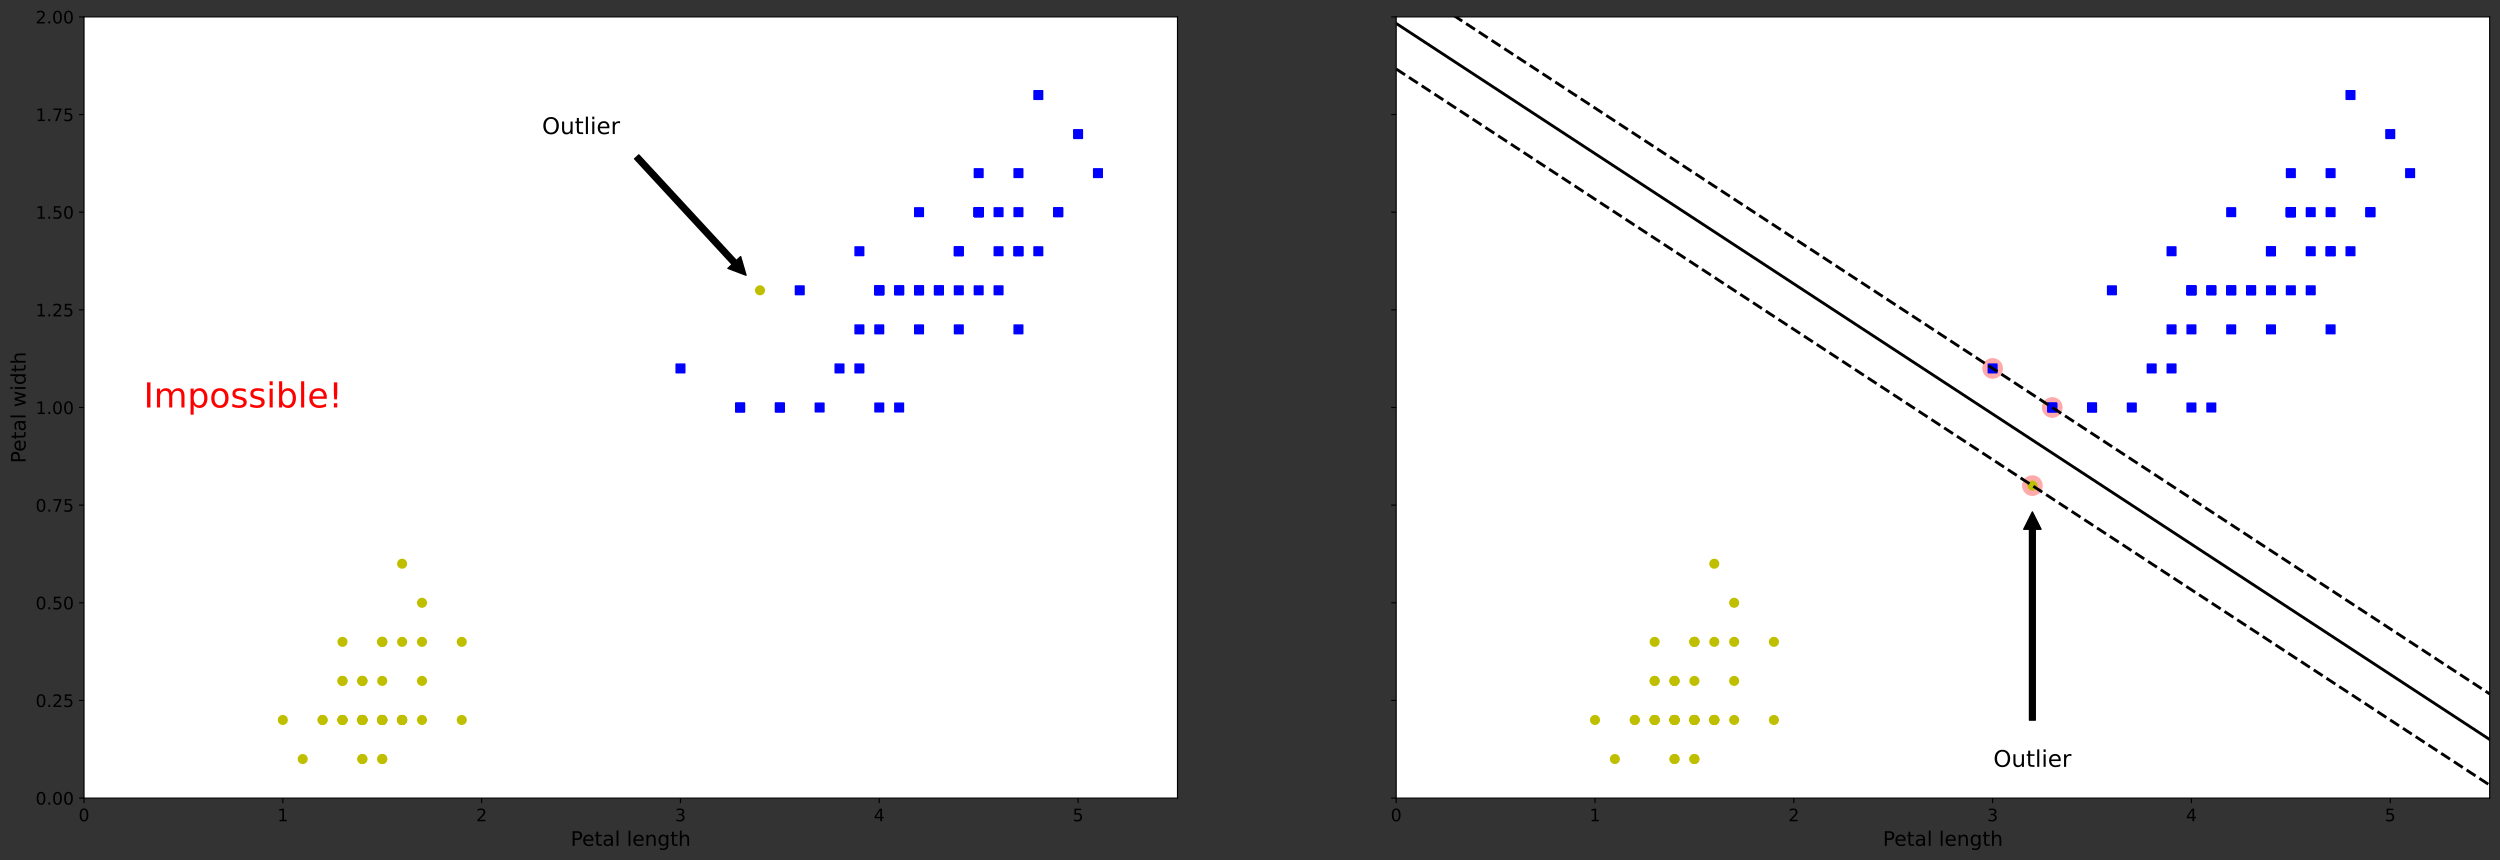 <?xml version="1.0" encoding="utf-8" standalone="no"?>
<!DOCTYPE svg PUBLIC "-//W3C//DTD SVG 1.1//EN"
  "http://www.w3.org/Graphics/SVG/1.1/DTD/svg11.dtd">
<!-- Created with matplotlib (https://matplotlib.org/) -->
<svg height="598.722pt" version="1.1" viewBox="0 0 1739.668 598.722" width="1739.668pt" xmlns="http://www.w3.org/2000/svg" xmlns:xlink="http://www.w3.org/1999/xlink">
 <rect x="0" y="0" width="1739.668" height="598.722" fill="#333333" stroke="none"/>

 <defs>
  <style type="text/css">*{stroke-linecap:butt;stroke-linejoin:round;}</style>
 </defs>
 <g id="figure_1">
  <g id="patch_1">
   <path d="M 0 598.722 
L 1739.668 598.722 
L 1739.668 0 
L 0 0 
z
" style="fill:none;"/>
  </g>
  <g id="axes_1">
   <g id="patch_2">
    <path d="M 58.468 555.359 
L 819.377 555.359 
L 819.377 11.759 
L 58.468 11.759 
z
" style="fill:#ffffff;"/>
   </g>
   <g id="matplotlib.axis_1">
    <g id="xtick_1">
     <g id="line2d_1">
      <defs>
       <path d="M 0 0 
L 0 3.5 
" id="m8686610a6d" style="stroke:#000000;stroke-width:0.8;"/>
      </defs>
      <g>
       <use style="stroke:#000000;stroke-width:0.8;" x="58.468" xlink:href="#m8686610a6d" y="555.359"/>
      </g>
     </g>
     <g id="text_1">
      <!-- 0 -->
      <g transform="translate(54.651 571.477)scale(0.12 -0.12)">
       <defs>
        <path d="M 31.781 66.406 
Q 24.172 66.406 20.328 58.906 
Q 16.5 51.422 16.5 36.375 
Q 16.5 21.391 20.328 13.891 
Q 24.172 6.391 31.781 6.391 
Q 39.453 6.391 43.281 13.891 
Q 47.125 21.391 47.125 36.375 
Q 47.125 51.422 43.281 58.906 
Q 39.453 66.406 31.781 66.406 
z
M 31.781 74.219 
Q 44.047 74.219 50.516 64.516 
Q 56.984 54.828 56.984 36.375 
Q 56.984 17.969 50.516 8.266 
Q 44.047 -1.422 31.781 -1.422 
Q 19.531 -1.422 13.062 8.266 
Q 6.594 17.969 6.594 36.375 
Q 6.594 54.828 13.062 64.516 
Q 19.531 74.219 31.781 74.219 
z
" id="DejaVuSans-48"/>
       </defs>
       <use xlink:href="#DejaVuSans-48"/>
      </g>
     </g>
    </g>
    <g id="xtick_2">
     <g id="line2d_2">
      <g>
       <use style="stroke:#000000;stroke-width:0.8;" x="196.815" xlink:href="#m8686610a6d" y="555.359"/>
      </g>
     </g>
     <g id="text_2">
      <!-- 1 -->
      <g transform="translate(192.998 571.477)scale(0.12 -0.12)">
       <defs>
        <path d="M 12.406 8.297 
L 28.516 8.297 
L 28.516 63.922 
L 10.984 60.406 
L 10.984 69.391 
L 28.422 72.906 
L 38.281 72.906 
L 38.281 8.297 
L 54.391 8.297 
L 54.391 0 
L 12.406 0 
z
" id="DejaVuSans-49"/>
       </defs>
       <use xlink:href="#DejaVuSans-49"/>
      </g>
     </g>
    </g>
    <g id="xtick_3">
     <g id="line2d_3">
      <g>
       <use style="stroke:#000000;stroke-width:0.8;" x="335.162" xlink:href="#m8686610a6d" y="555.359"/>
      </g>
     </g>
     <g id="text_3">
      <!-- 2 -->
      <g transform="translate(331.345 571.477)scale(0.12 -0.12)">
       <defs>
        <path d="M 19.188 8.297 
L 53.609 8.297 
L 53.609 0 
L 7.328 0 
L 7.328 8.297 
Q 12.938 14.109 22.625 23.891 
Q 32.328 33.688 34.812 36.531 
Q 39.547 41.844 41.422 45.531 
Q 43.312 49.219 43.312 52.781 
Q 43.312 58.594 39.234 62.25 
Q 35.156 65.922 28.609 65.922 
Q 23.969 65.922 18.812 64.312 
Q 13.672 62.703 7.812 59.422 
L 7.812 69.391 
Q 13.766 71.781 18.938 73 
Q 24.125 74.219 28.422 74.219 
Q 39.75 74.219 46.484 68.547 
Q 53.219 62.891 53.219 53.422 
Q 53.219 48.922 51.531 44.891 
Q 49.859 40.875 45.406 35.406 
Q 44.188 33.984 37.641 27.219 
Q 31.109 20.453 19.188 8.297 
z
" id="DejaVuSans-50"/>
       </defs>
       <use xlink:href="#DejaVuSans-50"/>
      </g>
     </g>
    </g>
    <g id="xtick_4">
     <g id="line2d_4">
      <g>
       <use style="stroke:#000000;stroke-width:0.8;" x="473.509" xlink:href="#m8686610a6d" y="555.359"/>
      </g>
     </g>
     <g id="text_4">
      <!-- 3 -->
      <g transform="translate(469.692 571.477)scale(0.12 -0.12)">
       <defs>
        <path d="M 40.578 39.312 
Q 47.656 37.797 51.625 33 
Q 55.609 28.219 55.609 21.188 
Q 55.609 10.406 48.188 4.484 
Q 40.766 -1.422 27.094 -1.422 
Q 22.516 -1.422 17.656 -0.516 
Q 12.797 0.391 7.625 2.203 
L 7.625 11.719 
Q 11.719 9.328 16.594 8.109 
Q 21.484 6.891 26.812 6.891 
Q 36.078 6.891 40.938 10.547 
Q 45.797 14.203 45.797 21.188 
Q 45.797 27.641 41.281 31.266 
Q 36.766 34.906 28.719 34.906 
L 20.219 34.906 
L 20.219 43.016 
L 29.109 43.016 
Q 36.375 43.016 40.234 45.922 
Q 44.094 48.828 44.094 54.297 
Q 44.094 59.906 40.109 62.906 
Q 36.141 65.922 28.719 65.922 
Q 24.656 65.922 20.016 65.031 
Q 15.375 64.156 9.812 62.312 
L 9.812 71.094 
Q 15.438 72.656 20.344 73.438 
Q 25.25 74.219 29.594 74.219 
Q 40.828 74.219 47.359 69.109 
Q 53.906 64.016 53.906 55.328 
Q 53.906 49.266 50.438 45.094 
Q 46.969 40.922 40.578 39.312 
z
" id="DejaVuSans-51"/>
       </defs>
       <use xlink:href="#DejaVuSans-51"/>
      </g>
     </g>
    </g>
    <g id="xtick_5">
     <g id="line2d_5">
      <g>
       <use style="stroke:#000000;stroke-width:0.8;" x="611.857" xlink:href="#m8686610a6d" y="555.359"/>
      </g>
     </g>
     <g id="text_5">
      <!-- 4 -->
      <g transform="translate(608.039 571.477)scale(0.12 -0.12)">
       <defs>
        <path d="M 37.797 64.312 
L 12.891 25.391 
L 37.797 25.391 
z
M 35.203 72.906 
L 47.609 72.906 
L 47.609 25.391 
L 58.016 25.391 
L 58.016 17.188 
L 47.609 17.188 
L 47.609 0 
L 37.797 0 
L 37.797 17.188 
L 4.891 17.188 
L 4.891 26.703 
z
" id="DejaVuSans-52"/>
       </defs>
       <use xlink:href="#DejaVuSans-52"/>
      </g>
     </g>
    </g>
    <g id="xtick_6">
     <g id="line2d_6">
      <g>
       <use style="stroke:#000000;stroke-width:0.8;" x="750.204" xlink:href="#m8686610a6d" y="555.359"/>
      </g>
     </g>
     <g id="text_6">
      <!-- 5 -->
      <g transform="translate(746.386 571.477)scale(0.12 -0.12)">
       <defs>
        <path d="M 10.797 72.906 
L 49.516 72.906 
L 49.516 64.594 
L 19.828 64.594 
L 19.828 46.734 
Q 21.969 47.469 24.109 47.828 
Q 26.266 48.188 28.422 48.188 
Q 40.625 48.188 47.75 41.5 
Q 54.891 34.812 54.891 23.391 
Q 54.891 11.625 47.562 5.094 
Q 40.234 -1.422 26.906 -1.422 
Q 22.312 -1.422 17.547 -0.641 
Q 12.797 0.141 7.719 1.703 
L 7.719 11.625 
Q 12.109 9.234 16.797 8.062 
Q 21.484 6.891 26.703 6.891 
Q 35.156 6.891 40.078 11.328 
Q 45.016 15.766 45.016 23.391 
Q 45.016 31 40.078 35.438 
Q 35.156 39.891 26.703 39.891 
Q 22.75 39.891 18.812 39.016 
Q 14.891 38.141 10.797 36.281 
z
" id="DejaVuSans-53"/>
       </defs>
       <use xlink:href="#DejaVuSans-53"/>
      </g>
     </g>
    </g>
    <g id="text_7">
     <!-- Petal length -->
     <g transform="translate(397.133 588.611)scale(0.14 -0.14)">
      <defs>
       <path d="M 19.672 64.797 
L 19.672 37.406 
L 32.078 37.406 
Q 38.969 37.406 42.719 40.969 
Q 46.484 44.531 46.484 51.125 
Q 46.484 57.672 42.719 61.234 
Q 38.969 64.797 32.078 64.797 
z
M 9.812 72.906 
L 32.078 72.906 
Q 44.344 72.906 50.609 67.359 
Q 56.891 61.812 56.891 51.125 
Q 56.891 40.328 50.609 34.812 
Q 44.344 29.297 32.078 29.297 
L 19.672 29.297 
L 19.672 0 
L 9.812 0 
z
" id="DejaVuSans-80"/>
       <path d="M 56.203 29.594 
L 56.203 25.203 
L 14.891 25.203 
Q 15.484 15.922 20.484 11.062 
Q 25.484 6.203 34.422 6.203 
Q 39.594 6.203 44.453 7.469 
Q 49.312 8.734 54.109 11.281 
L 54.109 2.781 
Q 49.266 0.734 44.188 -0.344 
Q 39.109 -1.422 33.891 -1.422 
Q 20.797 -1.422 13.156 6.188 
Q 5.516 13.812 5.516 26.812 
Q 5.516 40.234 12.766 48.109 
Q 20.016 56 32.328 56 
Q 43.359 56 49.781 48.891 
Q 56.203 41.797 56.203 29.594 
z
M 47.219 32.234 
Q 47.125 39.594 43.094 43.984 
Q 39.062 48.391 32.422 48.391 
Q 24.906 48.391 20.391 44.141 
Q 15.875 39.891 15.188 32.172 
z
" id="DejaVuSans-101"/>
       <path d="M 18.312 70.219 
L 18.312 54.688 
L 36.812 54.688 
L 36.812 47.703 
L 18.312 47.703 
L 18.312 18.016 
Q 18.312 11.328 20.141 9.422 
Q 21.969 7.516 27.594 7.516 
L 36.812 7.516 
L 36.812 0 
L 27.594 0 
Q 17.188 0 13.234 3.875 
Q 9.281 7.766 9.281 18.016 
L 9.281 47.703 
L 2.688 47.703 
L 2.688 54.688 
L 9.281 54.688 
L 9.281 70.219 
z
" id="DejaVuSans-116"/>
       <path d="M 34.281 27.484 
Q 23.391 27.484 19.188 25 
Q 14.984 22.516 14.984 16.5 
Q 14.984 11.719 18.141 8.906 
Q 21.297 6.109 26.703 6.109 
Q 34.188 6.109 38.703 11.406 
Q 43.219 16.703 43.219 25.484 
L 43.219 27.484 
z
M 52.203 31.203 
L 52.203 0 
L 43.219 0 
L 43.219 8.297 
Q 40.141 3.328 35.547 0.953 
Q 30.953 -1.422 24.312 -1.422 
Q 15.922 -1.422 10.953 3.297 
Q 6 8.016 6 15.922 
Q 6 25.141 12.172 29.828 
Q 18.359 34.516 30.609 34.516 
L 43.219 34.516 
L 43.219 35.406 
Q 43.219 41.609 39.141 45 
Q 35.062 48.391 27.688 48.391 
Q 23 48.391 18.547 47.266 
Q 14.109 46.141 10.016 43.891 
L 10.016 52.203 
Q 14.938 54.109 19.578 55.047 
Q 24.219 56 28.609 56 
Q 40.484 56 46.344 49.844 
Q 52.203 43.703 52.203 31.203 
z
" id="DejaVuSans-97"/>
       <path d="M 9.422 75.984 
L 18.406 75.984 
L 18.406 0 
L 9.422 0 
z
" id="DejaVuSans-108"/>
       <path id="DejaVuSans-32"/>
       <path d="M 54.891 33.016 
L 54.891 0 
L 45.906 0 
L 45.906 32.719 
Q 45.906 40.484 42.875 44.328 
Q 39.844 48.188 33.797 48.188 
Q 26.516 48.188 22.312 43.547 
Q 18.109 38.922 18.109 30.906 
L 18.109 0 
L 9.078 0 
L 9.078 54.688 
L 18.109 54.688 
L 18.109 46.188 
Q 21.344 51.125 25.703 53.562 
Q 30.078 56 35.797 56 
Q 45.219 56 50.047 50.172 
Q 54.891 44.344 54.891 33.016 
z
" id="DejaVuSans-110"/>
       <path d="M 45.406 27.984 
Q 45.406 37.75 41.375 43.109 
Q 37.359 48.484 30.078 48.484 
Q 22.859 48.484 18.828 43.109 
Q 14.797 37.75 14.797 27.984 
Q 14.797 18.266 18.828 12.891 
Q 22.859 7.516 30.078 7.516 
Q 37.359 7.516 41.375 12.891 
Q 45.406 18.266 45.406 27.984 
z
M 54.391 6.781 
Q 54.391 -7.172 48.188 -13.984 
Q 42 -20.797 29.203 -20.797 
Q 24.469 -20.797 20.266 -20.094 
Q 16.062 -19.391 12.109 -17.922 
L 12.109 -9.188 
Q 16.062 -11.328 19.922 -12.344 
Q 23.781 -13.375 27.781 -13.375 
Q 36.625 -13.375 41.016 -8.766 
Q 45.406 -4.156 45.406 5.172 
L 45.406 9.625 
Q 42.625 4.781 38.281 2.391 
Q 33.938 0 27.875 0 
Q 17.828 0 11.672 7.656 
Q 5.516 15.328 5.516 27.984 
Q 5.516 40.672 11.672 48.328 
Q 17.828 56 27.875 56 
Q 33.938 56 38.281 53.609 
Q 42.625 51.219 45.406 46.391 
L 45.406 54.688 
L 54.391 54.688 
z
" id="DejaVuSans-103"/>
       <path d="M 54.891 33.016 
L 54.891 0 
L 45.906 0 
L 45.906 32.719 
Q 45.906 40.484 42.875 44.328 
Q 39.844 48.188 33.797 48.188 
Q 26.516 48.188 22.312 43.547 
Q 18.109 38.922 18.109 30.906 
L 18.109 0 
L 9.078 0 
L 9.078 75.984 
L 18.109 75.984 
L 18.109 46.188 
Q 21.344 51.125 25.703 53.562 
Q 30.078 56 35.797 56 
Q 45.219 56 50.047 50.172 
Q 54.891 44.344 54.891 33.016 
z
" id="DejaVuSans-104"/>
      </defs>
      <use xlink:href="#DejaVuSans-80"/>
      <use x="56.678" xlink:href="#DejaVuSans-101"/>
      <use x="118.201" xlink:href="#DejaVuSans-116"/>
      <use x="157.41" xlink:href="#DejaVuSans-97"/>
      <use x="218.689" xlink:href="#DejaVuSans-108"/>
      <use x="246.473" xlink:href="#DejaVuSans-32"/>
      <use x="278.26" xlink:href="#DejaVuSans-108"/>
      <use x="306.043" xlink:href="#DejaVuSans-101"/>
      <use x="367.566" xlink:href="#DejaVuSans-110"/>
      <use x="430.945" xlink:href="#DejaVuSans-103"/>
      <use x="494.422" xlink:href="#DejaVuSans-116"/>
      <use x="533.631" xlink:href="#DejaVuSans-104"/>
     </g>
    </g>
   </g>
   <g id="matplotlib.axis_2">
    <g id="ytick_1">
     <g id="line2d_7">
      <defs>
       <path d="M 0 0 
L -3.5 0 
" id="m38306f869c" style="stroke:#000000;stroke-width:0.8;"/>
      </defs>
      <g>
       <use style="stroke:#000000;stroke-width:0.8;" x="58.468" xlink:href="#m38306f869c" y="555.359"/>
      </g>
     </g>
     <g id="text_8">
      <!-- 0.00 -->
      <g transform="translate(24.749 559.918)scale(0.12 -0.12)">
       <defs>
        <path d="M 10.688 12.406 
L 21 12.406 
L 21 0 
L 10.688 0 
z
" id="DejaVuSans-46"/>
       </defs>
       <use xlink:href="#DejaVuSans-48"/>
       <use x="63.623" xlink:href="#DejaVuSans-46"/>
       <use x="95.41" xlink:href="#DejaVuSans-48"/>
       <use x="159.033" xlink:href="#DejaVuSans-48"/>
      </g>
     </g>
    </g>
    <g id="ytick_2">
     <g id="line2d_8">
      <g>
       <use style="stroke:#000000;stroke-width:0.8;" x="58.468" xlink:href="#m38306f869c" y="487.409"/>
      </g>
     </g>
     <g id="text_9">
      <!-- 0.25 -->
      <g transform="translate(24.749 491.968)scale(0.12 -0.12)">
       <use xlink:href="#DejaVuSans-48"/>
       <use x="63.623" xlink:href="#DejaVuSans-46"/>
       <use x="95.41" xlink:href="#DejaVuSans-50"/>
       <use x="159.033" xlink:href="#DejaVuSans-53"/>
      </g>
     </g>
    </g>
    <g id="ytick_3">
     <g id="line2d_9">
      <g>
       <use style="stroke:#000000;stroke-width:0.8;" x="58.468" xlink:href="#m38306f869c" y="419.459"/>
      </g>
     </g>
     <g id="text_10">
      <!-- 0.50 -->
      <g transform="translate(24.749 424.018)scale(0.12 -0.12)">
       <use xlink:href="#DejaVuSans-48"/>
       <use x="63.623" xlink:href="#DejaVuSans-46"/>
       <use x="95.41" xlink:href="#DejaVuSans-53"/>
       <use x="159.033" xlink:href="#DejaVuSans-48"/>
      </g>
     </g>
    </g>
    <g id="ytick_4">
     <g id="line2d_10">
      <g>
       <use style="stroke:#000000;stroke-width:0.8;" x="58.468" xlink:href="#m38306f869c" y="351.509"/>
      </g>
     </g>
     <g id="text_11">
      <!-- 0.75 -->
      <g transform="translate(24.749 356.068)scale(0.12 -0.12)">
       <defs>
        <path d="M 8.203 72.906 
L 55.078 72.906 
L 55.078 68.703 
L 28.609 0 
L 18.312 0 
L 43.219 64.594 
L 8.203 64.594 
z
" id="DejaVuSans-55"/>
       </defs>
       <use xlink:href="#DejaVuSans-48"/>
       <use x="63.623" xlink:href="#DejaVuSans-46"/>
       <use x="95.41" xlink:href="#DejaVuSans-55"/>
       <use x="159.033" xlink:href="#DejaVuSans-53"/>
      </g>
     </g>
    </g>
    <g id="ytick_5">
     <g id="line2d_11">
      <g>
       <use style="stroke:#000000;stroke-width:0.8;" x="58.468" xlink:href="#m38306f869c" y="283.559"/>
      </g>
     </g>
     <g id="text_12">
      <!-- 1.00 -->
      <g transform="translate(24.749 288.118)scale(0.12 -0.12)">
       <use xlink:href="#DejaVuSans-49"/>
       <use x="63.623" xlink:href="#DejaVuSans-46"/>
       <use x="95.41" xlink:href="#DejaVuSans-48"/>
       <use x="159.033" xlink:href="#DejaVuSans-48"/>
      </g>
     </g>
    </g>
    <g id="ytick_6">
     <g id="line2d_12">
      <g>
       <use style="stroke:#000000;stroke-width:0.8;" x="58.468" xlink:href="#m38306f869c" y="215.609"/>
      </g>
     </g>
     <g id="text_13">
      <!-- 1.25 -->
      <g transform="translate(24.749 220.168)scale(0.12 -0.12)">
       <use xlink:href="#DejaVuSans-49"/>
       <use x="63.623" xlink:href="#DejaVuSans-46"/>
       <use x="95.41" xlink:href="#DejaVuSans-50"/>
       <use x="159.033" xlink:href="#DejaVuSans-53"/>
      </g>
     </g>
    </g>
    <g id="ytick_7">
     <g id="line2d_13">
      <g>
       <use style="stroke:#000000;stroke-width:0.8;" x="58.468" xlink:href="#m38306f869c" y="147.659"/>
      </g>
     </g>
     <g id="text_14">
      <!-- 1.50 -->
      <g transform="translate(24.749 152.218)scale(0.12 -0.12)">
       <use xlink:href="#DejaVuSans-49"/>
       <use x="63.623" xlink:href="#DejaVuSans-46"/>
       <use x="95.41" xlink:href="#DejaVuSans-53"/>
       <use x="159.033" xlink:href="#DejaVuSans-48"/>
      </g>
     </g>
    </g>
    <g id="ytick_8">
     <g id="line2d_14">
      <g>
       <use style="stroke:#000000;stroke-width:0.8;" x="58.468" xlink:href="#m38306f869c" y="79.709"/>
      </g>
     </g>
     <g id="text_15">
      <!-- 1.75 -->
      <g transform="translate(24.749 84.268)scale(0.12 -0.12)">
       <use xlink:href="#DejaVuSans-49"/>
       <use x="63.623" xlink:href="#DejaVuSans-46"/>
       <use x="95.41" xlink:href="#DejaVuSans-55"/>
       <use x="159.033" xlink:href="#DejaVuSans-53"/>
      </g>
     </g>
    </g>
    <g id="ytick_9">
     <g id="line2d_15">
      <g>
       <use style="stroke:#000000;stroke-width:0.8;" x="58.468" xlink:href="#m38306f869c" y="11.759"/>
      </g>
     </g>
     <g id="text_16">
      <!-- 2.00 -->
      <g transform="translate(24.749 16.318)scale(0.12 -0.12)">
       <use xlink:href="#DejaVuSans-50"/>
       <use x="63.623" xlink:href="#DejaVuSans-46"/>
       <use x="95.41" xlink:href="#DejaVuSans-48"/>
       <use x="159.033" xlink:href="#DejaVuSans-48"/>
      </g>
     </g>
    </g>
    <g id="text_17">
     <!-- Petal width -->
     <g transform="translate(17.838 322.33)rotate(-90)scale(0.14 -0.14)">
      <defs>
       <path d="M 4.203 54.688 
L 13.188 54.688 
L 24.422 12.016 
L 35.594 54.688 
L 46.188 54.688 
L 57.422 12.016 
L 68.609 54.688 
L 77.594 54.688 
L 63.281 0 
L 52.688 0 
L 40.922 44.828 
L 29.109 0 
L 18.5 0 
z
" id="DejaVuSans-119"/>
       <path d="M 9.422 54.688 
L 18.406 54.688 
L 18.406 0 
L 9.422 0 
z
M 9.422 75.984 
L 18.406 75.984 
L 18.406 64.594 
L 9.422 64.594 
z
" id="DejaVuSans-105"/>
       <path d="M 45.406 46.391 
L 45.406 75.984 
L 54.391 75.984 
L 54.391 0 
L 45.406 0 
L 45.406 8.203 
Q 42.578 3.328 38.25 0.953 
Q 33.938 -1.422 27.875 -1.422 
Q 17.969 -1.422 11.734 6.484 
Q 5.516 14.406 5.516 27.297 
Q 5.516 40.188 11.734 48.094 
Q 17.969 56 27.875 56 
Q 33.938 56 38.25 53.625 
Q 42.578 51.266 45.406 46.391 
z
M 14.797 27.297 
Q 14.797 17.391 18.875 11.75 
Q 22.953 6.109 30.078 6.109 
Q 37.203 6.109 41.297 11.75 
Q 45.406 17.391 45.406 27.297 
Q 45.406 37.203 41.297 42.844 
Q 37.203 48.484 30.078 48.484 
Q 22.953 48.484 18.875 42.844 
Q 14.797 37.203 14.797 27.297 
z
" id="DejaVuSans-100"/>
      </defs>
      <use xlink:href="#DejaVuSans-80"/>
      <use x="56.678" xlink:href="#DejaVuSans-101"/>
      <use x="118.201" xlink:href="#DejaVuSans-116"/>
      <use x="157.41" xlink:href="#DejaVuSans-97"/>
      <use x="218.689" xlink:href="#DejaVuSans-108"/>
      <use x="246.473" xlink:href="#DejaVuSans-32"/>
      <use x="278.26" xlink:href="#DejaVuSans-119"/>
      <use x="360.047" xlink:href="#DejaVuSans-105"/>
      <use x="387.83" xlink:href="#DejaVuSans-100"/>
      <use x="451.307" xlink:href="#DejaVuSans-116"/>
      <use x="490.516" xlink:href="#DejaVuSans-104"/>
     </g>
    </g>
   </g>
   <g id="line2d_16">
    <defs>
     <path d="M -3 3 
L 3 3 
L 3 -3 
L -3 -3 
z
" id="mabe12fff1e" style="stroke:#0000ff;stroke-linejoin:miter;"/>
    </defs>
    <g clip-path="url(#paae4e642a7)">
     <use style="fill:#0000ff;stroke:#0000ff;stroke-linejoin:miter;" x="708.7" xlink:href="#mabe12fff1e" y="174.839"/>
     <use style="fill:#0000ff;stroke:#0000ff;stroke-linejoin:miter;" x="681.03" xlink:href="#mabe12fff1e" y="147.659"/>
     <use style="fill:#0000ff;stroke:#0000ff;stroke-linejoin:miter;" x="736.369" xlink:href="#mabe12fff1e" y="147.659"/>
     <use style="fill:#0000ff;stroke:#0000ff;stroke-linejoin:miter;" x="611.857" xlink:href="#mabe12fff1e" y="202.019"/>
     <use style="fill:#0000ff;stroke:#0000ff;stroke-linejoin:miter;" x="694.865" xlink:href="#mabe12fff1e" y="147.659"/>
     <use style="fill:#0000ff;stroke:#0000ff;stroke-linejoin:miter;" x="681.03" xlink:href="#mabe12fff1e" y="202.019"/>
     <use style="fill:#0000ff;stroke:#0000ff;stroke-linejoin:miter;" x="708.7" xlink:href="#mabe12fff1e" y="120.479"/>
     <use style="fill:#0000ff;stroke:#0000ff;stroke-linejoin:miter;" x="515.014" xlink:href="#mabe12fff1e" y="283.559"/>
     <use style="fill:#0000ff;stroke:#0000ff;stroke-linejoin:miter;" x="694.865" xlink:href="#mabe12fff1e" y="202.019"/>
     <use style="fill:#0000ff;stroke:#0000ff;stroke-linejoin:miter;" x="598.022" xlink:href="#mabe12fff1e" y="174.839"/>
     <use style="fill:#0000ff;stroke:#0000ff;stroke-linejoin:miter;" x="542.683" xlink:href="#mabe12fff1e" y="283.559"/>
     <use style="fill:#0000ff;stroke:#0000ff;stroke-linejoin:miter;" x="639.526" xlink:href="#mabe12fff1e" y="147.659"/>
     <use style="fill:#0000ff;stroke:#0000ff;stroke-linejoin:miter;" x="611.857" xlink:href="#mabe12fff1e" y="283.559"/>
     <use style="fill:#0000ff;stroke:#0000ff;stroke-linejoin:miter;" x="708.7" xlink:href="#mabe12fff1e" y="174.839"/>
     <use style="fill:#0000ff;stroke:#0000ff;stroke-linejoin:miter;" x="556.518" xlink:href="#mabe12fff1e" y="202.019"/>
     <use style="fill:#0000ff;stroke:#0000ff;stroke-linejoin:miter;" x="667.195" xlink:href="#mabe12fff1e" y="174.839"/>
     <use style="fill:#0000ff;stroke:#0000ff;stroke-linejoin:miter;" x="681.03" xlink:href="#mabe12fff1e" y="147.659"/>
     <use style="fill:#0000ff;stroke:#0000ff;stroke-linejoin:miter;" x="625.691" xlink:href="#mabe12fff1e" y="283.559"/>
     <use style="fill:#0000ff;stroke:#0000ff;stroke-linejoin:miter;" x="681.03" xlink:href="#mabe12fff1e" y="147.659"/>
     <use style="fill:#0000ff;stroke:#0000ff;stroke-linejoin:miter;" x="598.022" xlink:href="#mabe12fff1e" y="256.379"/>
     <use style="fill:#0000ff;stroke:#0000ff;stroke-linejoin:miter;" x="722.534" xlink:href="#mabe12fff1e" y="66.119"/>
     <use style="fill:#0000ff;stroke:#0000ff;stroke-linejoin:miter;" x="611.857" xlink:href="#mabe12fff1e" y="202.019"/>
     <use style="fill:#0000ff;stroke:#0000ff;stroke-linejoin:miter;" x="736.369" xlink:href="#mabe12fff1e" y="147.659"/>
     <use style="fill:#0000ff;stroke:#0000ff;stroke-linejoin:miter;" x="708.7" xlink:href="#mabe12fff1e" y="229.199"/>
     <use style="fill:#0000ff;stroke:#0000ff;stroke-linejoin:miter;" x="653.361" xlink:href="#mabe12fff1e" y="202.019"/>
     <use style="fill:#0000ff;stroke:#0000ff;stroke-linejoin:miter;" x="667.195" xlink:href="#mabe12fff1e" y="174.839"/>
     <use style="fill:#0000ff;stroke:#0000ff;stroke-linejoin:miter;" x="722.534" xlink:href="#mabe12fff1e" y="174.839"/>
     <use style="fill:#0000ff;stroke:#0000ff;stroke-linejoin:miter;" x="750.204" xlink:href="#mabe12fff1e" y="93.299"/>
     <use style="fill:#0000ff;stroke:#0000ff;stroke-linejoin:miter;" x="681.03" xlink:href="#mabe12fff1e" y="147.659"/>
     <use style="fill:#0000ff;stroke:#0000ff;stroke-linejoin:miter;" x="542.683" xlink:href="#mabe12fff1e" y="283.559"/>
     <use style="fill:#0000ff;stroke:#0000ff;stroke-linejoin:miter;" x="584.187" xlink:href="#mabe12fff1e" y="256.379"/>
     <use style="fill:#0000ff;stroke:#0000ff;stroke-linejoin:miter;" x="570.352" xlink:href="#mabe12fff1e" y="283.559"/>
     <use style="fill:#0000ff;stroke:#0000ff;stroke-linejoin:miter;" x="598.022" xlink:href="#mabe12fff1e" y="229.199"/>
     <use style="fill:#0000ff;stroke:#0000ff;stroke-linejoin:miter;" x="764.038" xlink:href="#mabe12fff1e" y="120.479"/>
     <use style="fill:#0000ff;stroke:#0000ff;stroke-linejoin:miter;" x="681.03" xlink:href="#mabe12fff1e" y="147.659"/>
     <use style="fill:#0000ff;stroke:#0000ff;stroke-linejoin:miter;" x="681.03" xlink:href="#mabe12fff1e" y="120.479"/>
     <use style="fill:#0000ff;stroke:#0000ff;stroke-linejoin:miter;" x="708.7" xlink:href="#mabe12fff1e" y="147.659"/>
     <use style="fill:#0000ff;stroke:#0000ff;stroke-linejoin:miter;" x="667.195" xlink:href="#mabe12fff1e" y="202.019"/>
     <use style="fill:#0000ff;stroke:#0000ff;stroke-linejoin:miter;" x="625.691" xlink:href="#mabe12fff1e" y="202.019"/>
     <use style="fill:#0000ff;stroke:#0000ff;stroke-linejoin:miter;" x="611.857" xlink:href="#mabe12fff1e" y="202.019"/>
     <use style="fill:#0000ff;stroke:#0000ff;stroke-linejoin:miter;" x="667.195" xlink:href="#mabe12fff1e" y="229.199"/>
     <use style="fill:#0000ff;stroke:#0000ff;stroke-linejoin:miter;" x="694.865" xlink:href="#mabe12fff1e" y="174.839"/>
     <use style="fill:#0000ff;stroke:#0000ff;stroke-linejoin:miter;" x="611.857" xlink:href="#mabe12fff1e" y="229.199"/>
     <use style="fill:#0000ff;stroke:#0000ff;stroke-linejoin:miter;" x="515.014" xlink:href="#mabe12fff1e" y="283.559"/>
     <use style="fill:#0000ff;stroke:#0000ff;stroke-linejoin:miter;" x="639.526" xlink:href="#mabe12fff1e" y="202.019"/>
     <use style="fill:#0000ff;stroke:#0000ff;stroke-linejoin:miter;" x="639.526" xlink:href="#mabe12fff1e" y="229.199"/>
     <use style="fill:#0000ff;stroke:#0000ff;stroke-linejoin:miter;" x="639.526" xlink:href="#mabe12fff1e" y="202.019"/>
     <use style="fill:#0000ff;stroke:#0000ff;stroke-linejoin:miter;" x="653.361" xlink:href="#mabe12fff1e" y="202.019"/>
     <use style="fill:#0000ff;stroke:#0000ff;stroke-linejoin:miter;" x="473.509" xlink:href="#mabe12fff1e" y="256.379"/>
     <use style="fill:#0000ff;stroke:#0000ff;stroke-linejoin:miter;" x="625.691" xlink:href="#mabe12fff1e" y="202.019"/>
    </g>
   </g>
   <g id="line2d_17">
    <defs>
     <path d="M 0 3 
C 0.796 3 1.559 2.684 2.121 2.121 
C 2.684 1.559 3 0.796 3 0 
C 3 -0.796 2.684 -1.559 2.121 -2.121 
C 1.559 -2.684 0.796 -3 0 -3 
C -0.796 -3 -1.559 -2.684 -2.121 -2.121 
C -2.684 -1.559 -3 -0.796 -3 0 
C -3 0.796 -2.684 1.559 -2.121 2.121 
C -1.559 2.684 -0.796 3 0 3 
z
" id="m1a465dd159" style="stroke:#bfbf00;"/>
    </defs>
    <g clip-path="url(#paae4e642a7)">
     <use style="fill:#bfbf00;stroke:#bfbf00;" x="252.154" xlink:href="#m1a465dd159" y="500.999"/>
     <use style="fill:#bfbf00;stroke:#bfbf00;" x="252.154" xlink:href="#m1a465dd159" y="500.999"/>
     <use style="fill:#bfbf00;stroke:#bfbf00;" x="238.319" xlink:href="#m1a465dd159" y="500.999"/>
     <use style="fill:#bfbf00;stroke:#bfbf00;" x="265.989" xlink:href="#m1a465dd159" y="500.999"/>
     <use style="fill:#bfbf00;stroke:#bfbf00;" x="252.154" xlink:href="#m1a465dd159" y="500.999"/>
     <use style="fill:#bfbf00;stroke:#bfbf00;" x="293.658" xlink:href="#m1a465dd159" y="446.639"/>
     <use style="fill:#bfbf00;stroke:#bfbf00;" x="252.154" xlink:href="#m1a465dd159" y="473.819"/>
     <use style="fill:#bfbf00;stroke:#bfbf00;" x="265.989" xlink:href="#m1a465dd159" y="500.999"/>
     <use style="fill:#bfbf00;stroke:#bfbf00;" x="252.154" xlink:href="#m1a465dd159" y="500.999"/>
     <use style="fill:#bfbf00;stroke:#bfbf00;" x="265.989" xlink:href="#m1a465dd159" y="528.179"/>
     <use style="fill:#bfbf00;stroke:#bfbf00;" x="265.989" xlink:href="#m1a465dd159" y="500.999"/>
     <use style="fill:#bfbf00;stroke:#bfbf00;" x="279.823" xlink:href="#m1a465dd159" y="500.999"/>
     <use style="fill:#bfbf00;stroke:#bfbf00;" x="252.154" xlink:href="#m1a465dd159" y="528.179"/>
     <use style="fill:#bfbf00;stroke:#bfbf00;" x="210.65" xlink:href="#m1a465dd159" y="528.179"/>
     <use style="fill:#bfbf00;stroke:#bfbf00;" x="224.485" xlink:href="#m1a465dd159" y="500.999"/>
     <use style="fill:#bfbf00;stroke:#bfbf00;" x="265.989" xlink:href="#m1a465dd159" y="446.639"/>
     <use style="fill:#bfbf00;stroke:#bfbf00;" x="238.319" xlink:href="#m1a465dd159" y="446.639"/>
     <use style="fill:#bfbf00;stroke:#bfbf00;" x="252.154" xlink:href="#m1a465dd159" y="473.819"/>
     <use style="fill:#bfbf00;stroke:#bfbf00;" x="293.658" xlink:href="#m1a465dd159" y="473.819"/>
     <use style="fill:#bfbf00;stroke:#bfbf00;" x="265.989" xlink:href="#m1a465dd159" y="473.819"/>
     <use style="fill:#bfbf00;stroke:#bfbf00;" x="293.658" xlink:href="#m1a465dd159" y="500.999"/>
     <use style="fill:#bfbf00;stroke:#bfbf00;" x="265.989" xlink:href="#m1a465dd159" y="446.639"/>
     <use style="fill:#bfbf00;stroke:#bfbf00;" x="196.815" xlink:href="#m1a465dd159" y="500.999"/>
     <use style="fill:#bfbf00;stroke:#bfbf00;" x="293.658" xlink:href="#m1a465dd159" y="419.459"/>
     <use style="fill:#bfbf00;stroke:#bfbf00;" x="321.328" xlink:href="#m1a465dd159" y="500.999"/>
     <use style="fill:#bfbf00;stroke:#bfbf00;" x="279.823" xlink:href="#m1a465dd159" y="500.999"/>
     <use style="fill:#bfbf00;stroke:#bfbf00;" x="279.823" xlink:href="#m1a465dd159" y="446.639"/>
     <use style="fill:#bfbf00;stroke:#bfbf00;" x="265.989" xlink:href="#m1a465dd159" y="500.999"/>
     <use style="fill:#bfbf00;stroke:#bfbf00;" x="252.154" xlink:href="#m1a465dd159" y="500.999"/>
     <use style="fill:#bfbf00;stroke:#bfbf00;" x="279.823" xlink:href="#m1a465dd159" y="500.999"/>
     <use style="fill:#bfbf00;stroke:#bfbf00;" x="279.823" xlink:href="#m1a465dd159" y="500.999"/>
     <use style="fill:#bfbf00;stroke:#bfbf00;" x="265.989" xlink:href="#m1a465dd159" y="446.639"/>
     <use style="fill:#bfbf00;stroke:#bfbf00;" x="265.989" xlink:href="#m1a465dd159" y="528.179"/>
     <use style="fill:#bfbf00;stroke:#bfbf00;" x="252.154" xlink:href="#m1a465dd159" y="500.999"/>
     <use style="fill:#bfbf00;stroke:#bfbf00;" x="265.989" xlink:href="#m1a465dd159" y="500.999"/>
     <use style="fill:#bfbf00;stroke:#bfbf00;" x="224.485" xlink:href="#m1a465dd159" y="500.999"/>
     <use style="fill:#bfbf00;stroke:#bfbf00;" x="238.319" xlink:href="#m1a465dd159" y="500.999"/>
     <use style="fill:#bfbf00;stroke:#bfbf00;" x="252.154" xlink:href="#m1a465dd159" y="528.179"/>
     <use style="fill:#bfbf00;stroke:#bfbf00;" x="238.319" xlink:href="#m1a465dd159" y="500.999"/>
     <use style="fill:#bfbf00;stroke:#bfbf00;" x="265.989" xlink:href="#m1a465dd159" y="500.999"/>
     <use style="fill:#bfbf00;stroke:#bfbf00;" x="238.319" xlink:href="#m1a465dd159" y="473.819"/>
     <use style="fill:#bfbf00;stroke:#bfbf00;" x="238.319" xlink:href="#m1a465dd159" y="473.819"/>
     <use style="fill:#bfbf00;stroke:#bfbf00;" x="238.319" xlink:href="#m1a465dd159" y="500.999"/>
     <use style="fill:#bfbf00;stroke:#bfbf00;" x="279.823" xlink:href="#m1a465dd159" y="392.279"/>
     <use style="fill:#bfbf00;stroke:#bfbf00;" x="321.328" xlink:href="#m1a465dd159" y="446.639"/>
     <use style="fill:#bfbf00;stroke:#bfbf00;" x="252.154" xlink:href="#m1a465dd159" y="473.819"/>
     <use style="fill:#bfbf00;stroke:#bfbf00;" x="279.823" xlink:href="#m1a465dd159" y="500.999"/>
     <use style="fill:#bfbf00;stroke:#bfbf00;" x="252.154" xlink:href="#m1a465dd159" y="500.999"/>
     <use style="fill:#bfbf00;stroke:#bfbf00;" x="265.989" xlink:href="#m1a465dd159" y="500.999"/>
     <use style="fill:#bfbf00;stroke:#bfbf00;" x="252.154" xlink:href="#m1a465dd159" y="500.999"/>
     <use style="fill:#bfbf00;stroke:#bfbf00;" x="528.848" xlink:href="#m1a465dd159" y="202.019"/>
    </g>
   </g>
   <g id="patch_3">
    <path d="M 58.468 555.359 
L 58.468 11.759 
" style="fill:none;stroke:#000000;stroke-linecap:square;stroke-linejoin:miter;stroke-width:0.8;"/>
   </g>
   <g id="patch_4">
    <path d="M 819.377 555.359 
L 819.377 11.759 
" style="fill:none;stroke:#000000;stroke-linecap:square;stroke-linejoin:miter;stroke-width:0.8;"/>
   </g>
   <g id="patch_5">
    <path d="M 58.468 555.359 
L 819.377 555.359 
" style="fill:none;stroke:#000000;stroke-linecap:square;stroke-linejoin:miter;stroke-width:0.8;"/>
   </g>
   <g id="patch_6">
    <path d="M 58.468 11.759 
L 819.377 11.759 
" style="fill:none;stroke:#000000;stroke-linecap:square;stroke-linejoin:miter;stroke-width:0.8;"/>
   </g>
   <g id="text_18">
    <!-- Impossible! -->
    <g style="fill:#ff0000;" transform="translate(99.972 283.559)scale(0.24 -0.24)">
     <defs>
      <path d="M 9.812 72.906 
L 19.672 72.906 
L 19.672 0 
L 9.812 0 
z
" id="DejaVuSans-73"/>
      <path d="M 52 44.188 
Q 55.375 50.25 60.062 53.125 
Q 64.75 56 71.094 56 
Q 79.641 56 84.281 50.016 
Q 88.922 44.047 88.922 33.016 
L 88.922 0 
L 79.891 0 
L 79.891 32.719 
Q 79.891 40.578 77.094 44.375 
Q 74.312 48.188 68.609 48.188 
Q 61.625 48.188 57.562 43.547 
Q 53.516 38.922 53.516 30.906 
L 53.516 0 
L 44.484 0 
L 44.484 32.719 
Q 44.484 40.625 41.703 44.406 
Q 38.922 48.188 33.109 48.188 
Q 26.219 48.188 22.156 43.531 
Q 18.109 38.875 18.109 30.906 
L 18.109 0 
L 9.078 0 
L 9.078 54.688 
L 18.109 54.688 
L 18.109 46.188 
Q 21.188 51.219 25.484 53.609 
Q 29.781 56 35.688 56 
Q 41.656 56 45.828 52.969 
Q 50 49.953 52 44.188 
z
" id="DejaVuSans-109"/>
      <path d="M 18.109 8.203 
L 18.109 -20.797 
L 9.078 -20.797 
L 9.078 54.688 
L 18.109 54.688 
L 18.109 46.391 
Q 20.953 51.266 25.266 53.625 
Q 29.594 56 35.594 56 
Q 45.562 56 51.781 48.094 
Q 58.016 40.188 58.016 27.297 
Q 58.016 14.406 51.781 6.484 
Q 45.562 -1.422 35.594 -1.422 
Q 29.594 -1.422 25.266 0.953 
Q 20.953 3.328 18.109 8.203 
z
M 48.688 27.297 
Q 48.688 37.203 44.609 42.844 
Q 40.531 48.484 33.406 48.484 
Q 26.266 48.484 22.188 42.844 
Q 18.109 37.203 18.109 27.297 
Q 18.109 17.391 22.188 11.75 
Q 26.266 6.109 33.406 6.109 
Q 40.531 6.109 44.609 11.75 
Q 48.688 17.391 48.688 27.297 
z
" id="DejaVuSans-112"/>
      <path d="M 30.609 48.391 
Q 23.391 48.391 19.188 42.75 
Q 14.984 37.109 14.984 27.297 
Q 14.984 17.484 19.156 11.844 
Q 23.344 6.203 30.609 6.203 
Q 37.797 6.203 41.984 11.859 
Q 46.188 17.531 46.188 27.297 
Q 46.188 37.016 41.984 42.703 
Q 37.797 48.391 30.609 48.391 
z
M 30.609 56 
Q 42.328 56 49.016 48.375 
Q 55.719 40.766 55.719 27.297 
Q 55.719 13.875 49.016 6.219 
Q 42.328 -1.422 30.609 -1.422 
Q 18.844 -1.422 12.172 6.219 
Q 5.516 13.875 5.516 27.297 
Q 5.516 40.766 12.172 48.375 
Q 18.844 56 30.609 56 
z
" id="DejaVuSans-111"/>
      <path d="M 44.281 53.078 
L 44.281 44.578 
Q 40.484 46.531 36.375 47.5 
Q 32.281 48.484 27.875 48.484 
Q 21.188 48.484 17.844 46.438 
Q 14.5 44.391 14.5 40.281 
Q 14.5 37.156 16.891 35.375 
Q 19.281 33.594 26.516 31.984 
L 29.594 31.297 
Q 39.156 29.25 43.188 25.516 
Q 47.219 21.781 47.219 15.094 
Q 47.219 7.469 41.188 3.016 
Q 35.156 -1.422 24.609 -1.422 
Q 20.219 -1.422 15.453 -0.562 
Q 10.688 0.297 5.422 2 
L 5.422 11.281 
Q 10.406 8.688 15.234 7.391 
Q 20.062 6.109 24.812 6.109 
Q 31.156 6.109 34.562 8.281 
Q 37.984 10.453 37.984 14.406 
Q 37.984 18.062 35.516 20.016 
Q 33.062 21.969 24.703 23.781 
L 21.578 24.516 
Q 13.234 26.266 9.516 29.906 
Q 5.812 33.547 5.812 39.891 
Q 5.812 47.609 11.281 51.797 
Q 16.75 56 26.812 56 
Q 31.781 56 36.172 55.266 
Q 40.578 54.547 44.281 53.078 
z
" id="DejaVuSans-115"/>
      <path d="M 48.688 27.297 
Q 48.688 37.203 44.609 42.844 
Q 40.531 48.484 33.406 48.484 
Q 26.266 48.484 22.188 42.844 
Q 18.109 37.203 18.109 27.297 
Q 18.109 17.391 22.188 11.75 
Q 26.266 6.109 33.406 6.109 
Q 40.531 6.109 44.609 11.75 
Q 48.688 17.391 48.688 27.297 
z
M 18.109 46.391 
Q 20.953 51.266 25.266 53.625 
Q 29.594 56 35.594 56 
Q 45.562 56 51.781 48.094 
Q 58.016 40.188 58.016 27.297 
Q 58.016 14.406 51.781 6.484 
Q 45.562 -1.422 35.594 -1.422 
Q 29.594 -1.422 25.266 0.953 
Q 20.953 3.328 18.109 8.203 
L 18.109 0 
L 9.078 0 
L 9.078 75.984 
L 18.109 75.984 
z
" id="DejaVuSans-98"/>
      <path d="M 15.094 12.406 
L 25 12.406 
L 25 0 
L 15.094 0 
z
M 15.094 72.906 
L 25 72.906 
L 25 40.922 
L 24.031 23.484 
L 16.109 23.484 
L 15.094 40.922 
z
" id="DejaVuSans-33"/>
     </defs>
     <use xlink:href="#DejaVuSans-73"/>
     <use x="29.492" xlink:href="#DejaVuSans-109"/>
     <use x="126.904" xlink:href="#DejaVuSans-112"/>
     <use x="190.381" xlink:href="#DejaVuSans-111"/>
     <use x="251.562" xlink:href="#DejaVuSans-115"/>
     <use x="303.662" xlink:href="#DejaVuSans-115"/>
     <use x="355.762" xlink:href="#DejaVuSans-105"/>
     <use x="383.545" xlink:href="#DejaVuSans-98"/>
     <use x="447.021" xlink:href="#DejaVuSans-108"/>
     <use x="474.805" xlink:href="#DejaVuSans-101"/>
     <use x="536.328" xlink:href="#DejaVuSans-33"/>
    </g>
   </g>
   <g id="patch_7">
    <path d="M 444.548 107.809 
Q 478.494 144.559 512.441 181.309 
L 515.379 178.595 
Q 517.246 185.038 519.114 191.481 
Q 512.839 189.109 506.564 186.737 
L 509.502 184.023 
Q 475.556 147.273 441.61 110.523 
L 444.548 107.809 
z
" style="stroke:#000000;stroke-linecap:round;"/>
   </g>
   <g id="text_19">
    <!-- Outlier -->
    <g transform="translate(377.176 93.299)scale(0.16 -0.16)">
     <defs>
      <path d="M 39.406 66.219 
Q 28.656 66.219 22.328 58.203 
Q 16.016 50.203 16.016 36.375 
Q 16.016 22.609 22.328 14.594 
Q 28.656 6.594 39.406 6.594 
Q 50.141 6.594 56.422 14.594 
Q 62.703 22.609 62.703 36.375 
Q 62.703 50.203 56.422 58.203 
Q 50.141 66.219 39.406 66.219 
z
M 39.406 74.219 
Q 54.734 74.219 63.906 63.938 
Q 73.094 53.656 73.094 36.375 
Q 73.094 19.141 63.906 8.859 
Q 54.734 -1.422 39.406 -1.422 
Q 24.031 -1.422 14.812 8.828 
Q 5.609 19.094 5.609 36.375 
Q 5.609 53.656 14.812 63.938 
Q 24.031 74.219 39.406 74.219 
z
" id="DejaVuSans-79"/>
      <path d="M 8.5 21.578 
L 8.5 54.688 
L 17.484 54.688 
L 17.484 21.922 
Q 17.484 14.156 20.5 10.266 
Q 23.531 6.391 29.594 6.391 
Q 36.859 6.391 41.078 11.031 
Q 45.312 15.672 45.312 23.688 
L 45.312 54.688 
L 54.297 54.688 
L 54.297 0 
L 45.312 0 
L 45.312 8.406 
Q 42.047 3.422 37.719 1 
Q 33.406 -1.422 27.688 -1.422 
Q 18.266 -1.422 13.375 4.438 
Q 8.5 10.297 8.5 21.578 
z
M 31.109 56 
z
" id="DejaVuSans-117"/>
      <path d="M 41.109 46.297 
Q 39.594 47.172 37.812 47.578 
Q 36.031 48 33.891 48 
Q 26.266 48 22.188 43.047 
Q 18.109 38.094 18.109 28.812 
L 18.109 0 
L 9.078 0 
L 9.078 54.688 
L 18.109 54.688 
L 18.109 46.188 
Q 20.953 51.172 25.484 53.578 
Q 30.031 56 36.531 56 
Q 37.453 56 38.578 55.875 
Q 39.703 55.766 41.062 55.516 
z
" id="DejaVuSans-114"/>
     </defs>
     <use xlink:href="#DejaVuSans-79"/>
     <use x="78.711" xlink:href="#DejaVuSans-117"/>
     <use x="142.09" xlink:href="#DejaVuSans-116"/>
     <use x="181.299" xlink:href="#DejaVuSans-108"/>
     <use x="209.082" xlink:href="#DejaVuSans-105"/>
     <use x="236.865" xlink:href="#DejaVuSans-101"/>
     <use x="298.389" xlink:href="#DejaVuSans-114"/>
    </g>
   </g>
  </g>
  <g id="axes_2">
   <g id="patch_8">
    <path d="M 971.559 555.359 
L 1732.468 555.359 
L 1732.468 11.759 
L 971.559 11.759 
z
" style="fill:#ffffff;"/>
   </g>
   <g id="PathCollection_1">
    <defs>
     <path d="M 0 6.708 
C 1.779 6.708 3.485 6.001 4.743 4.743 
C 6.001 3.485 6.708 1.779 6.708 0 
C 6.708 -1.779 6.001 -3.485 4.743 -4.743 
C 3.485 -6.001 1.779 -6.708 0 -6.708 
C -1.779 -6.708 -3.485 -6.001 -4.743 -4.743 
C -6.001 -3.485 -6.708 -1.779 -6.708 0 
C -6.708 1.779 -6.001 3.485 -4.743 4.743 
C -3.485 6.001 -1.779 6.708 0 6.708 
z
" id="m7bb11aeb4a" style="stroke:#ffaaaa;"/>
    </defs>
    <g clip-path="url(#pde701b663a)">
     <use style="fill:#ffaaaa;stroke:#ffaaaa;" x="1414.27" xlink:href="#m7bb11aeb4a" y="337.919"/>
     <use style="fill:#ffaaaa;stroke:#ffaaaa;" x="1428.104" xlink:href="#m7bb11aeb4a" y="283.559"/>
     <use style="fill:#ffaaaa;stroke:#ffaaaa;" x="1386.6" xlink:href="#m7bb11aeb4a" y="256.379"/>
    </g>
   </g>
   <g id="matplotlib.axis_3">
    <g id="xtick_7">
     <g id="line2d_18">
      <g>
       <use style="stroke:#000000;stroke-width:0.8;" x="971.559" xlink:href="#m8686610a6d" y="555.359"/>
      </g>
     </g>
     <g id="text_20">
      <!-- 0 -->
      <g transform="translate(967.742 571.477)scale(0.12 -0.12)">
       <use xlink:href="#DejaVuSans-48"/>
      </g>
     </g>
    </g>
    <g id="xtick_8">
     <g id="line2d_19">
      <g>
       <use style="stroke:#000000;stroke-width:0.8;" x="1109.906" xlink:href="#m8686610a6d" y="555.359"/>
      </g>
     </g>
     <g id="text_21">
      <!-- 1 -->
      <g transform="translate(1106.089 571.477)scale(0.12 -0.12)">
       <use xlink:href="#DejaVuSans-49"/>
      </g>
     </g>
    </g>
    <g id="xtick_9">
     <g id="line2d_20">
      <g>
       <use style="stroke:#000000;stroke-width:0.8;" x="1248.253" xlink:href="#m8686610a6d" y="555.359"/>
      </g>
     </g>
     <g id="text_22">
      <!-- 2 -->
      <g transform="translate(1244.436 571.477)scale(0.12 -0.12)">
       <use xlink:href="#DejaVuSans-50"/>
      </g>
     </g>
    </g>
    <g id="xtick_10">
     <g id="line2d_21">
      <g>
       <use style="stroke:#000000;stroke-width:0.8;" x="1386.6" xlink:href="#m8686610a6d" y="555.359"/>
      </g>
     </g>
     <g id="text_23">
      <!-- 3 -->
      <g transform="translate(1382.783 571.477)scale(0.12 -0.12)">
       <use xlink:href="#DejaVuSans-51"/>
      </g>
     </g>
    </g>
    <g id="xtick_11">
     <g id="line2d_22">
      <g>
       <use style="stroke:#000000;stroke-width:0.8;" x="1524.947" xlink:href="#m8686610a6d" y="555.359"/>
      </g>
     </g>
     <g id="text_24">
      <!-- 4 -->
      <g transform="translate(1521.13 571.477)scale(0.12 -0.12)">
       <use xlink:href="#DejaVuSans-52"/>
      </g>
     </g>
    </g>
    <g id="xtick_12">
     <g id="line2d_23">
      <g>
       <use style="stroke:#000000;stroke-width:0.8;" x="1663.295" xlink:href="#m8686610a6d" y="555.359"/>
      </g>
     </g>
     <g id="text_25">
      <!-- 5 -->
      <g transform="translate(1659.477 571.477)scale(0.12 -0.12)">
       <use xlink:href="#DejaVuSans-53"/>
      </g>
     </g>
    </g>
    <g id="text_26">
     <!-- Petal length -->
     <g transform="translate(1310.224 588.611)scale(0.14 -0.14)">
      <use xlink:href="#DejaVuSans-80"/>
      <use x="56.678" xlink:href="#DejaVuSans-101"/>
      <use x="118.201" xlink:href="#DejaVuSans-116"/>
      <use x="157.41" xlink:href="#DejaVuSans-97"/>
      <use x="218.689" xlink:href="#DejaVuSans-108"/>
      <use x="246.473" xlink:href="#DejaVuSans-32"/>
      <use x="278.26" xlink:href="#DejaVuSans-108"/>
      <use x="306.043" xlink:href="#DejaVuSans-101"/>
      <use x="367.566" xlink:href="#DejaVuSans-110"/>
      <use x="430.945" xlink:href="#DejaVuSans-103"/>
      <use x="494.422" xlink:href="#DejaVuSans-116"/>
      <use x="533.631" xlink:href="#DejaVuSans-104"/>
     </g>
    </g>
   </g>
   <g id="matplotlib.axis_4">
    <g id="ytick_10">
     <g id="line2d_24">
      <g>
       <use style="stroke:#000000;stroke-width:0.8;" x="971.559" xlink:href="#m38306f869c" y="555.359"/>
      </g>
     </g>
    </g>
    <g id="ytick_11">
     <g id="line2d_25">
      <g>
       <use style="stroke:#000000;stroke-width:0.8;" x="971.559" xlink:href="#m38306f869c" y="487.409"/>
      </g>
     </g>
    </g>
    <g id="ytick_12">
     <g id="line2d_26">
      <g>
       <use style="stroke:#000000;stroke-width:0.8;" x="971.559" xlink:href="#m38306f869c" y="419.459"/>
      </g>
     </g>
    </g>
    <g id="ytick_13">
     <g id="line2d_27">
      <g>
       <use style="stroke:#000000;stroke-width:0.8;" x="971.559" xlink:href="#m38306f869c" y="351.509"/>
      </g>
     </g>
    </g>
    <g id="ytick_14">
     <g id="line2d_28">
      <g>
       <use style="stroke:#000000;stroke-width:0.8;" x="971.559" xlink:href="#m38306f869c" y="283.559"/>
      </g>
     </g>
    </g>
    <g id="ytick_15">
     <g id="line2d_29">
      <g>
       <use style="stroke:#000000;stroke-width:0.8;" x="971.559" xlink:href="#m38306f869c" y="215.609"/>
      </g>
     </g>
    </g>
    <g id="ytick_16">
     <g id="line2d_30">
      <g>
       <use style="stroke:#000000;stroke-width:0.8;" x="971.559" xlink:href="#m38306f869c" y="147.659"/>
      </g>
     </g>
    </g>
    <g id="ytick_17">
     <g id="line2d_31">
      <g>
       <use style="stroke:#000000;stroke-width:0.8;" x="971.559" xlink:href="#m38306f869c" y="79.709"/>
      </g>
     </g>
    </g>
    <g id="ytick_18">
     <g id="line2d_32">
      <g>
       <use style="stroke:#000000;stroke-width:0.8;" x="971.559" xlink:href="#m38306f869c" y="11.759"/>
      </g>
     </g>
    </g>
   </g>
   <g id="line2d_33">
    <g clip-path="url(#pde701b663a)">
     <use style="fill:#0000ff;stroke:#0000ff;stroke-linejoin:miter;" x="1621.79" xlink:href="#mabe12fff1e" y="174.839"/>
     <use style="fill:#0000ff;stroke:#0000ff;stroke-linejoin:miter;" x="1594.121" xlink:href="#mabe12fff1e" y="147.659"/>
     <use style="fill:#0000ff;stroke:#0000ff;stroke-linejoin:miter;" x="1649.46" xlink:href="#mabe12fff1e" y="147.659"/>
     <use style="fill:#0000ff;stroke:#0000ff;stroke-linejoin:miter;" x="1524.947" xlink:href="#mabe12fff1e" y="202.019"/>
     <use style="fill:#0000ff;stroke:#0000ff;stroke-linejoin:miter;" x="1607.956" xlink:href="#mabe12fff1e" y="147.659"/>
     <use style="fill:#0000ff;stroke:#0000ff;stroke-linejoin:miter;" x="1594.121" xlink:href="#mabe12fff1e" y="202.019"/>
     <use style="fill:#0000ff;stroke:#0000ff;stroke-linejoin:miter;" x="1621.79" xlink:href="#mabe12fff1e" y="120.479"/>
     <use style="fill:#0000ff;stroke:#0000ff;stroke-linejoin:miter;" x="1428.104" xlink:href="#mabe12fff1e" y="283.559"/>
     <use style="fill:#0000ff;stroke:#0000ff;stroke-linejoin:miter;" x="1607.956" xlink:href="#mabe12fff1e" y="202.019"/>
     <use style="fill:#0000ff;stroke:#0000ff;stroke-linejoin:miter;" x="1511.113" xlink:href="#mabe12fff1e" y="174.839"/>
     <use style="fill:#0000ff;stroke:#0000ff;stroke-linejoin:miter;" x="1455.774" xlink:href="#mabe12fff1e" y="283.559"/>
     <use style="fill:#0000ff;stroke:#0000ff;stroke-linejoin:miter;" x="1552.617" xlink:href="#mabe12fff1e" y="147.659"/>
     <use style="fill:#0000ff;stroke:#0000ff;stroke-linejoin:miter;" x="1524.947" xlink:href="#mabe12fff1e" y="283.559"/>
     <use style="fill:#0000ff;stroke:#0000ff;stroke-linejoin:miter;" x="1621.79" xlink:href="#mabe12fff1e" y="174.839"/>
     <use style="fill:#0000ff;stroke:#0000ff;stroke-linejoin:miter;" x="1469.609" xlink:href="#mabe12fff1e" y="202.019"/>
     <use style="fill:#0000ff;stroke:#0000ff;stroke-linejoin:miter;" x="1580.286" xlink:href="#mabe12fff1e" y="174.839"/>
     <use style="fill:#0000ff;stroke:#0000ff;stroke-linejoin:miter;" x="1594.121" xlink:href="#mabe12fff1e" y="147.659"/>
     <use style="fill:#0000ff;stroke:#0000ff;stroke-linejoin:miter;" x="1538.782" xlink:href="#mabe12fff1e" y="283.559"/>
     <use style="fill:#0000ff;stroke:#0000ff;stroke-linejoin:miter;" x="1594.121" xlink:href="#mabe12fff1e" y="147.659"/>
     <use style="fill:#0000ff;stroke:#0000ff;stroke-linejoin:miter;" x="1511.113" xlink:href="#mabe12fff1e" y="256.379"/>
     <use style="fill:#0000ff;stroke:#0000ff;stroke-linejoin:miter;" x="1635.625" xlink:href="#mabe12fff1e" y="66.119"/>
     <use style="fill:#0000ff;stroke:#0000ff;stroke-linejoin:miter;" x="1524.947" xlink:href="#mabe12fff1e" y="202.019"/>
     <use style="fill:#0000ff;stroke:#0000ff;stroke-linejoin:miter;" x="1649.46" xlink:href="#mabe12fff1e" y="147.659"/>
     <use style="fill:#0000ff;stroke:#0000ff;stroke-linejoin:miter;" x="1621.79" xlink:href="#mabe12fff1e" y="229.199"/>
     <use style="fill:#0000ff;stroke:#0000ff;stroke-linejoin:miter;" x="1566.452" xlink:href="#mabe12fff1e" y="202.019"/>
     <use style="fill:#0000ff;stroke:#0000ff;stroke-linejoin:miter;" x="1580.286" xlink:href="#mabe12fff1e" y="174.839"/>
     <use style="fill:#0000ff;stroke:#0000ff;stroke-linejoin:miter;" x="1635.625" xlink:href="#mabe12fff1e" y="174.839"/>
     <use style="fill:#0000ff;stroke:#0000ff;stroke-linejoin:miter;" x="1663.295" xlink:href="#mabe12fff1e" y="93.299"/>
     <use style="fill:#0000ff;stroke:#0000ff;stroke-linejoin:miter;" x="1594.121" xlink:href="#mabe12fff1e" y="147.659"/>
     <use style="fill:#0000ff;stroke:#0000ff;stroke-linejoin:miter;" x="1455.774" xlink:href="#mabe12fff1e" y="283.559"/>
     <use style="fill:#0000ff;stroke:#0000ff;stroke-linejoin:miter;" x="1497.278" xlink:href="#mabe12fff1e" y="256.379"/>
     <use style="fill:#0000ff;stroke:#0000ff;stroke-linejoin:miter;" x="1483.443" xlink:href="#mabe12fff1e" y="283.559"/>
     <use style="fill:#0000ff;stroke:#0000ff;stroke-linejoin:miter;" x="1511.113" xlink:href="#mabe12fff1e" y="229.199"/>
     <use style="fill:#0000ff;stroke:#0000ff;stroke-linejoin:miter;" x="1677.129" xlink:href="#mabe12fff1e" y="120.479"/>
     <use style="fill:#0000ff;stroke:#0000ff;stroke-linejoin:miter;" x="1594.121" xlink:href="#mabe12fff1e" y="147.659"/>
     <use style="fill:#0000ff;stroke:#0000ff;stroke-linejoin:miter;" x="1594.121" xlink:href="#mabe12fff1e" y="120.479"/>
     <use style="fill:#0000ff;stroke:#0000ff;stroke-linejoin:miter;" x="1621.79" xlink:href="#mabe12fff1e" y="147.659"/>
     <use style="fill:#0000ff;stroke:#0000ff;stroke-linejoin:miter;" x="1580.286" xlink:href="#mabe12fff1e" y="202.019"/>
     <use style="fill:#0000ff;stroke:#0000ff;stroke-linejoin:miter;" x="1538.782" xlink:href="#mabe12fff1e" y="202.019"/>
     <use style="fill:#0000ff;stroke:#0000ff;stroke-linejoin:miter;" x="1524.947" xlink:href="#mabe12fff1e" y="202.019"/>
     <use style="fill:#0000ff;stroke:#0000ff;stroke-linejoin:miter;" x="1580.286" xlink:href="#mabe12fff1e" y="229.199"/>
     <use style="fill:#0000ff;stroke:#0000ff;stroke-linejoin:miter;" x="1607.956" xlink:href="#mabe12fff1e" y="174.839"/>
     <use style="fill:#0000ff;stroke:#0000ff;stroke-linejoin:miter;" x="1524.947" xlink:href="#mabe12fff1e" y="229.199"/>
     <use style="fill:#0000ff;stroke:#0000ff;stroke-linejoin:miter;" x="1428.104" xlink:href="#mabe12fff1e" y="283.559"/>
     <use style="fill:#0000ff;stroke:#0000ff;stroke-linejoin:miter;" x="1552.617" xlink:href="#mabe12fff1e" y="202.019"/>
     <use style="fill:#0000ff;stroke:#0000ff;stroke-linejoin:miter;" x="1552.617" xlink:href="#mabe12fff1e" y="229.199"/>
     <use style="fill:#0000ff;stroke:#0000ff;stroke-linejoin:miter;" x="1552.617" xlink:href="#mabe12fff1e" y="202.019"/>
     <use style="fill:#0000ff;stroke:#0000ff;stroke-linejoin:miter;" x="1566.452" xlink:href="#mabe12fff1e" y="202.019"/>
     <use style="fill:#0000ff;stroke:#0000ff;stroke-linejoin:miter;" x="1386.6" xlink:href="#mabe12fff1e" y="256.379"/>
     <use style="fill:#0000ff;stroke:#0000ff;stroke-linejoin:miter;" x="1538.782" xlink:href="#mabe12fff1e" y="202.019"/>
    </g>
   </g>
   <g id="line2d_34">
    <g clip-path="url(#pde701b663a)">
     <use style="fill:#bfbf00;stroke:#bfbf00;" x="1165.245" xlink:href="#m1a465dd159" y="500.999"/>
     <use style="fill:#bfbf00;stroke:#bfbf00;" x="1165.245" xlink:href="#m1a465dd159" y="500.999"/>
     <use style="fill:#bfbf00;stroke:#bfbf00;" x="1151.41" xlink:href="#m1a465dd159" y="500.999"/>
     <use style="fill:#bfbf00;stroke:#bfbf00;" x="1179.08" xlink:href="#m1a465dd159" y="500.999"/>
     <use style="fill:#bfbf00;stroke:#bfbf00;" x="1165.245" xlink:href="#m1a465dd159" y="500.999"/>
     <use style="fill:#bfbf00;stroke:#bfbf00;" x="1206.749" xlink:href="#m1a465dd159" y="446.639"/>
     <use style="fill:#bfbf00;stroke:#bfbf00;" x="1165.245" xlink:href="#m1a465dd159" y="473.819"/>
     <use style="fill:#bfbf00;stroke:#bfbf00;" x="1179.08" xlink:href="#m1a465dd159" y="500.999"/>
     <use style="fill:#bfbf00;stroke:#bfbf00;" x="1165.245" xlink:href="#m1a465dd159" y="500.999"/>
     <use style="fill:#bfbf00;stroke:#bfbf00;" x="1179.08" xlink:href="#m1a465dd159" y="528.179"/>
     <use style="fill:#bfbf00;stroke:#bfbf00;" x="1179.08" xlink:href="#m1a465dd159" y="500.999"/>
     <use style="fill:#bfbf00;stroke:#bfbf00;" x="1192.914" xlink:href="#m1a465dd159" y="500.999"/>
     <use style="fill:#bfbf00;stroke:#bfbf00;" x="1165.245" xlink:href="#m1a465dd159" y="528.179"/>
     <use style="fill:#bfbf00;stroke:#bfbf00;" x="1123.741" xlink:href="#m1a465dd159" y="528.179"/>
     <use style="fill:#bfbf00;stroke:#bfbf00;" x="1137.576" xlink:href="#m1a465dd159" y="500.999"/>
     <use style="fill:#bfbf00;stroke:#bfbf00;" x="1179.08" xlink:href="#m1a465dd159" y="446.639"/>
     <use style="fill:#bfbf00;stroke:#bfbf00;" x="1151.41" xlink:href="#m1a465dd159" y="446.639"/>
     <use style="fill:#bfbf00;stroke:#bfbf00;" x="1165.245" xlink:href="#m1a465dd159" y="473.819"/>
     <use style="fill:#bfbf00;stroke:#bfbf00;" x="1206.749" xlink:href="#m1a465dd159" y="473.819"/>
     <use style="fill:#bfbf00;stroke:#bfbf00;" x="1179.08" xlink:href="#m1a465dd159" y="473.819"/>
     <use style="fill:#bfbf00;stroke:#bfbf00;" x="1206.749" xlink:href="#m1a465dd159" y="500.999"/>
     <use style="fill:#bfbf00;stroke:#bfbf00;" x="1179.08" xlink:href="#m1a465dd159" y="446.639"/>
     <use style="fill:#bfbf00;stroke:#bfbf00;" x="1109.906" xlink:href="#m1a465dd159" y="500.999"/>
     <use style="fill:#bfbf00;stroke:#bfbf00;" x="1206.749" xlink:href="#m1a465dd159" y="419.459"/>
     <use style="fill:#bfbf00;stroke:#bfbf00;" x="1234.419" xlink:href="#m1a465dd159" y="500.999"/>
     <use style="fill:#bfbf00;stroke:#bfbf00;" x="1192.914" xlink:href="#m1a465dd159" y="500.999"/>
     <use style="fill:#bfbf00;stroke:#bfbf00;" x="1192.914" xlink:href="#m1a465dd159" y="446.639"/>
     <use style="fill:#bfbf00;stroke:#bfbf00;" x="1179.08" xlink:href="#m1a465dd159" y="500.999"/>
     <use style="fill:#bfbf00;stroke:#bfbf00;" x="1165.245" xlink:href="#m1a465dd159" y="500.999"/>
     <use style="fill:#bfbf00;stroke:#bfbf00;" x="1192.914" xlink:href="#m1a465dd159" y="500.999"/>
     <use style="fill:#bfbf00;stroke:#bfbf00;" x="1192.914" xlink:href="#m1a465dd159" y="500.999"/>
     <use style="fill:#bfbf00;stroke:#bfbf00;" x="1179.08" xlink:href="#m1a465dd159" y="446.639"/>
     <use style="fill:#bfbf00;stroke:#bfbf00;" x="1179.08" xlink:href="#m1a465dd159" y="528.179"/>
     <use style="fill:#bfbf00;stroke:#bfbf00;" x="1165.245" xlink:href="#m1a465dd159" y="500.999"/>
     <use style="fill:#bfbf00;stroke:#bfbf00;" x="1179.08" xlink:href="#m1a465dd159" y="500.999"/>
     <use style="fill:#bfbf00;stroke:#bfbf00;" x="1137.576" xlink:href="#m1a465dd159" y="500.999"/>
     <use style="fill:#bfbf00;stroke:#bfbf00;" x="1151.41" xlink:href="#m1a465dd159" y="500.999"/>
     <use style="fill:#bfbf00;stroke:#bfbf00;" x="1165.245" xlink:href="#m1a465dd159" y="528.179"/>
     <use style="fill:#bfbf00;stroke:#bfbf00;" x="1151.41" xlink:href="#m1a465dd159" y="500.999"/>
     <use style="fill:#bfbf00;stroke:#bfbf00;" x="1179.08" xlink:href="#m1a465dd159" y="500.999"/>
     <use style="fill:#bfbf00;stroke:#bfbf00;" x="1151.41" xlink:href="#m1a465dd159" y="473.819"/>
     <use style="fill:#bfbf00;stroke:#bfbf00;" x="1151.41" xlink:href="#m1a465dd159" y="473.819"/>
     <use style="fill:#bfbf00;stroke:#bfbf00;" x="1151.41" xlink:href="#m1a465dd159" y="500.999"/>
     <use style="fill:#bfbf00;stroke:#bfbf00;" x="1192.914" xlink:href="#m1a465dd159" y="392.279"/>
     <use style="fill:#bfbf00;stroke:#bfbf00;" x="1234.419" xlink:href="#m1a465dd159" y="446.639"/>
     <use style="fill:#bfbf00;stroke:#bfbf00;" x="1165.245" xlink:href="#m1a465dd159" y="473.819"/>
     <use style="fill:#bfbf00;stroke:#bfbf00;" x="1192.914" xlink:href="#m1a465dd159" y="500.999"/>
     <use style="fill:#bfbf00;stroke:#bfbf00;" x="1165.245" xlink:href="#m1a465dd159" y="500.999"/>
     <use style="fill:#bfbf00;stroke:#bfbf00;" x="1179.08" xlink:href="#m1a465dd159" y="500.999"/>
     <use style="fill:#bfbf00;stroke:#bfbf00;" x="1165.245" xlink:href="#m1a465dd159" y="500.999"/>
     <use style="fill:#bfbf00;stroke:#bfbf00;" x="1414.27" xlink:href="#m1a465dd159" y="337.919"/>
    </g>
   </g>
   <g id="line2d_35">
    <path clip-path="url(#pde701b663a)" d="M 971.559 16.296 
L 1732.468 514.591 
L 1732.468 514.591 
" style="fill:none;stroke:#000000;stroke-linecap:square;stroke-width:2;"/>
   </g>
   <g id="line2d_36">
    <path clip-path="url(#pde701b663a)" d="M 993.59 -1 
L 1732.468 482.868 
L 1732.468 482.868 
" style="fill:none;stroke:#000000;stroke-dasharray:7.4,3.2;stroke-dashoffset:0;stroke-width:2;"/>
   </g>
   <g id="line2d_37">
    <path clip-path="url(#pde701b663a)" d="M 971.559 48.019 
L 1732.468 546.315 
L 1732.468 546.315 
" style="fill:none;stroke:#000000;stroke-dasharray:7.4,3.2;stroke-dashoffset:0;stroke-width:2;"/>
   </g>
   <g id="patch_9">
    <path d="M 971.559 555.359 
L 971.559 11.759 
" style="fill:none;stroke:#000000;stroke-linecap:square;stroke-linejoin:miter;stroke-width:0.8;"/>
   </g>
   <g id="patch_10">
    <path d="M 1732.468 555.359 
L 1732.468 11.759 
" style="fill:none;stroke:#000000;stroke-linecap:square;stroke-linejoin:miter;stroke-width:0.8;"/>
   </g>
   <g id="patch_11">
    <path d="M 971.559 555.359 
L 1732.468 555.359 
" style="fill:none;stroke:#000000;stroke-linecap:square;stroke-linejoin:miter;stroke-width:0.8;"/>
   </g>
   <g id="patch_12">
    <path d="M 971.559 11.759 
L 1732.468 11.759 
" style="fill:none;stroke:#000000;stroke-linecap:square;stroke-linejoin:miter;stroke-width:0.8;"/>
   </g>
   <g id="patch_13">
    <path d="M 1412.27 501.104 
Q 1412.27 434.687 1412.27 368.271 
L 1408.27 368.271 
Q 1411.27 362.27 1414.27 356.27 
Q 1417.27 362.27 1420.27 368.271 
L 1416.27 368.271 
Q 1416.27 434.687 1416.27 501.104 
L 1412.27 501.104 
z
" style="stroke:#000000;stroke-linecap:round;"/>
   </g>
   <g id="text_27">
    <!-- Outlier -->
    <g transform="translate(1387.11 533.615)scale(0.16 -0.16)">
     <use xlink:href="#DejaVuSans-79"/>
     <use x="78.711" xlink:href="#DejaVuSans-117"/>
     <use x="142.09" xlink:href="#DejaVuSans-116"/>
     <use x="181.299" xlink:href="#DejaVuSans-108"/>
     <use x="209.082" xlink:href="#DejaVuSans-105"/>
     <use x="236.865" xlink:href="#DejaVuSans-101"/>
     <use x="298.389" xlink:href="#DejaVuSans-114"/>
    </g>
   </g>
  </g>
 </g>
 <defs>
  <clipPath id="paae4e642a7">
   <rect height="543.6" width="760.909" x="58.468" y="11.759"/>
  </clipPath>
  <clipPath id="pde701b663a">
   <rect height="543.6" width="760.909" x="971.559" y="11.759"/>
  </clipPath>
 </defs>
</svg>
